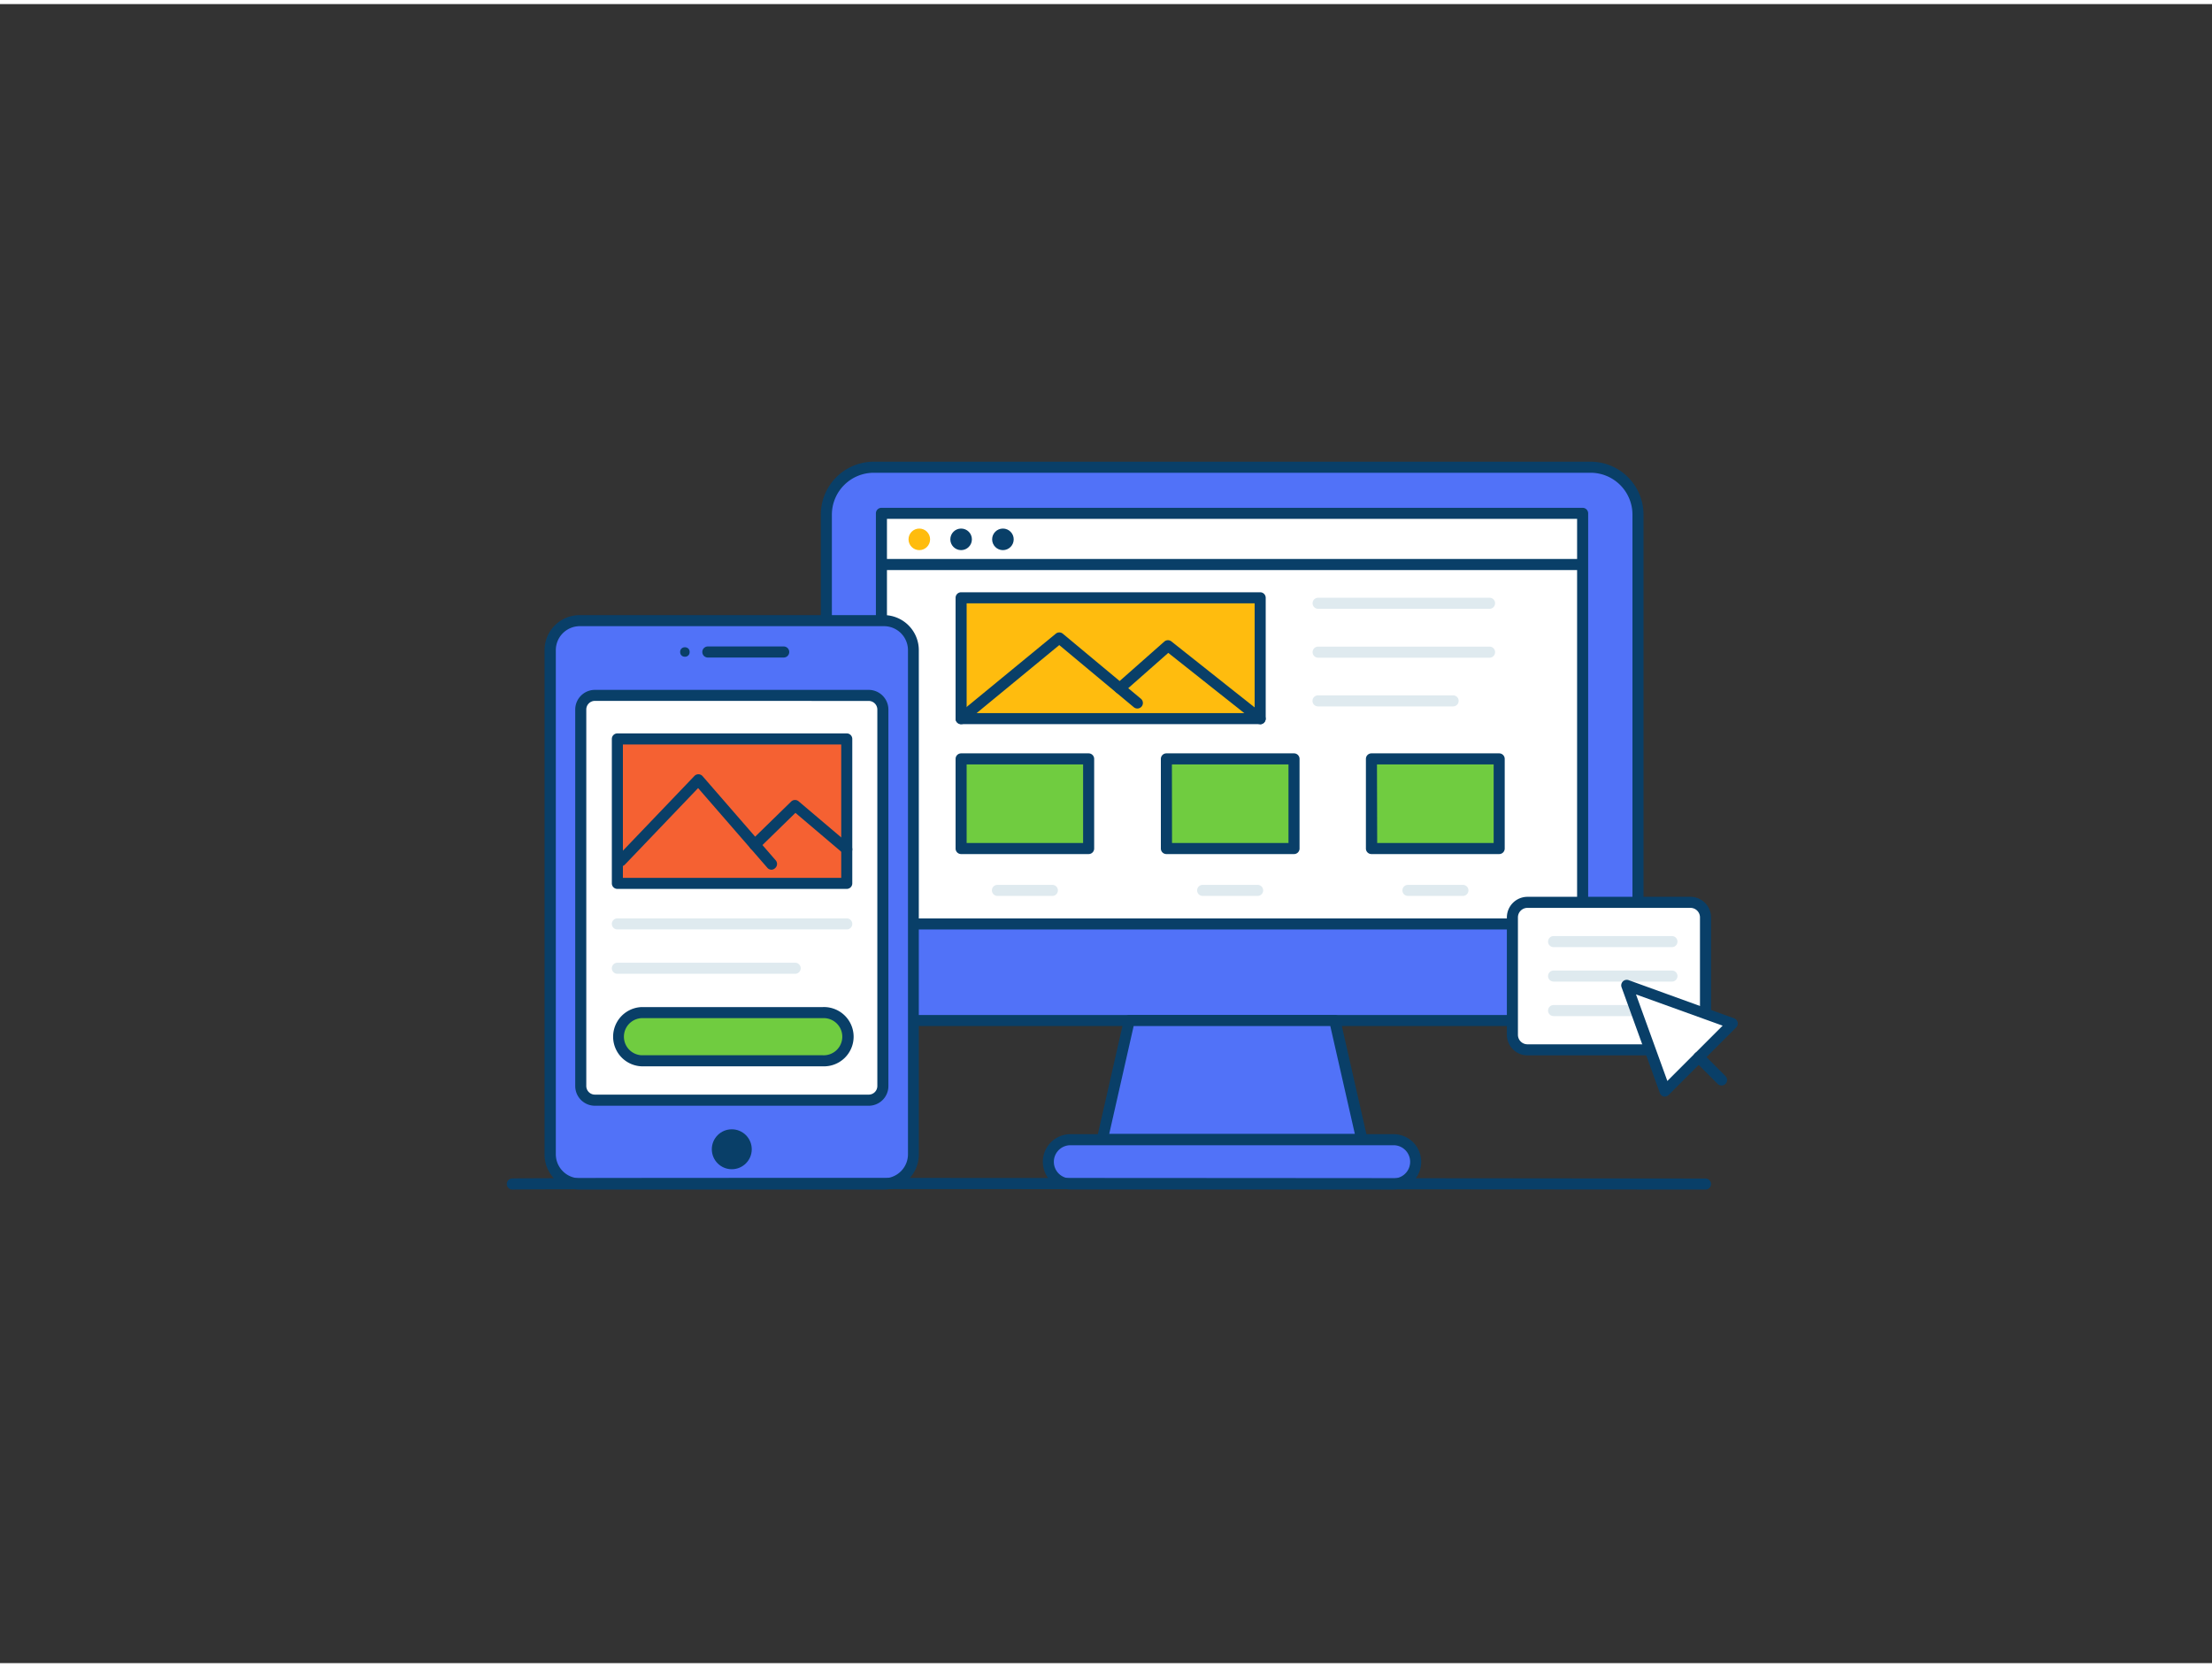 <svg xmlns="http://www.w3.org/2000/svg" viewBox="0 0 400 300" width="406" height="306" class="illustration styles_illustrationTablet__1DWOa"><rect x="0" y="0" width="400" height="300" fill="#333333" stroke="none"/><g id="_59_ui_design_outline" data-name="#59_ui_design_outline"><rect x="149.38" y="83.75" width="146.82" height="100.05" rx="8.56" fill="#5172f8"></rect><path d="M287.63,184.8H158a9.58,9.58,0,0,1-9.57-9.57V92.31A9.57,9.57,0,0,1,158,82.75H287.63a9.57,9.57,0,0,1,9.57,9.56v82.92A9.58,9.58,0,0,1,287.63,184.8ZM158,84.75a7.58,7.58,0,0,0-7.57,7.56v82.92A7.58,7.58,0,0,0,158,182.8H287.63a7.58,7.58,0,0,0,7.57-7.57V92.31a7.57,7.57,0,0,0-7.57-7.56Z" fill="#093f68"></path><polygon points="246.25 205.31 199.33 205.31 204.23 183.8 241.35 183.8 246.25 205.31" fill="#5172f8"></polygon><path d="M246.25,206.31H199.33a1,1,0,0,1-.78-.38,1,1,0,0,1-.19-.84l4.89-21.51a1,1,0,0,1,1-.78h37.12a1,1,0,0,1,1,.78l4.89,21.51a1,1,0,0,1-.19.84A1,1,0,0,1,246.25,206.31Zm-45.67-2H245l-4.44-19.51H205Z" fill="#093f68"></path><rect x="159.39" y="92.09" width="126.8" height="74.25" fill="#fff"></rect><path d="M286.19,167.34H159.39a1,1,0,0,1-1-1V92.09a1,1,0,0,1,1-1h126.8a1,1,0,0,1,1,1v74.25A1,1,0,0,1,286.19,167.34Zm-125.8-2h124.8V93.09H160.39Z" fill="#093f68"></path><rect x="189.55" y="205.31" width="66.47" height="8.04" rx="4.02" fill="#5172f8"></rect><path d="M252,214.35H193.58a5,5,0,1,1,0-10H252a5,5,0,0,1,0,10Zm-58.43-8a3,3,0,1,0,0,6H252a3,3,0,1,0,0-6Z" fill="#093f68"></path><path d="M285.6,102.34H160a1,1,0,0,1,0-2H285.6a1,1,0,0,1,0,2Z" fill="#093f68"></path><circle cx="166.24" cy="96.79" r="1.95" fill="#ffbc0e"></circle><circle cx="173.8" cy="96.79" r="1.95" fill="#093f68"></circle><circle cx="181.36" cy="96.79" r="1.95" fill="#093f68"></circle><rect x="173.8" y="107.36" width="54.08" height="21.86" fill="#ffbc0e"></rect><path d="M227.88,130.21H173.8a1,1,0,0,1-1-1V107.36a1,1,0,0,1,1-1h54.08a1,1,0,0,1,1,1v21.85A1,1,0,0,1,227.88,130.21Zm-53.08-2h52.08V108.36H174.8Z" fill="#093f68"></path><path d="M173.8,130.21a1,1,0,0,1-.77-.36,1,1,0,0,1,.14-1.41l17.75-14.59a1,1,0,0,1,1.27,0l14.12,11.76a1,1,0,1,1-1.28,1.54l-13.48-11.24L174.43,130A1,1,0,0,1,173.8,130.21Z" fill="#093f68"></path><path d="M227.88,130.21a1.05,1.05,0,0,1-.62-.21l-16-12.68-8.13,7.17a1,1,0,0,1-1.32-1.5l8.75-7.73a1,1,0,0,1,1.28,0l16.65,13.2a1,1,0,0,1-.63,1.78Z" fill="#093f68"></path><path d="M269.36,109.35h-31a1,1,0,0,1,0-2h31a1,1,0,0,1,0,2Z" fill="#dfeaef"></path><path d="M269.36,118.19h-31a1,1,0,1,1,0-2h31a1,1,0,0,1,0,2Z" fill="#dfeaef"></path><path d="M262.77,127H238.34a1,1,0,0,1,0-2h24.43a1,1,0,0,1,0,2Z" fill="#dfeaef"></path><rect x="173.8" y="136.49" width="23.06" height="16.21" fill="#70cc40"></rect><path d="M196.86,153.7H173.8a1,1,0,0,1-1-1V136.49a1,1,0,0,1,1-1h23.06a1,1,0,0,1,1,1V152.7A1,1,0,0,1,196.86,153.7Zm-22.06-2h21.06V137.49H174.8Z" fill="#093f68"></path><rect x="210.92" y="136.49" width="23.06" height="16.21" fill="#70cc40"></rect><path d="M234,153.7H210.92a1,1,0,0,1-1-1V136.49a1,1,0,0,1,1-1H234a1,1,0,0,1,1,1V152.7A1,1,0,0,1,234,153.7Zm-22.06-2H233V137.49H211.92Z" fill="#093f68"></path><rect x="248.04" y="136.49" width="23.06" height="16.21" fill="#70cc40"></rect><path d="M271.1,153.7H248a1,1,0,0,1-1-1V136.49a1,1,0,0,1,1-1H271.1a1,1,0,0,1,1,1V152.7A1,1,0,0,1,271.1,153.7Zm-22.06-2H270.1V137.49H249Z" fill="#093f68"></path><path d="M190.3,161.27h-9.93a1,1,0,0,1,0-2h9.93a1,1,0,0,1,0,2Z" fill="#dfeaef"></path><path d="M227.42,161.27h-9.94a1,1,0,0,1,0-2h9.94a1,1,0,0,1,0,2Z" fill="#dfeaef"></path><path d="M264.54,161.27H254.6a1,1,0,0,1,0-2h9.94a1,1,0,0,1,0,2Z" fill="#dfeaef"></path><rect x="99.48" y="111.49" width="65.71" height="101.88" rx="5.33" fill="#5172f8"></rect><path d="M159.85,214.37h-55A6.35,6.35,0,0,1,98.47,208V116.82a6.35,6.35,0,0,1,6.34-6.33h55a6.34,6.34,0,0,1,6.34,6.33V208A6.34,6.34,0,0,1,159.85,214.37Zm-55-101.88a4.34,4.34,0,0,0-4.34,4.33V208a4.35,4.35,0,0,0,4.34,4.33h55a4.35,4.35,0,0,0,4.34-4.33V116.82a4.34,4.34,0,0,0-4.34-4.33Z" fill="#093f68"></path><rect x="105.02" y="125.01" width="54.63" height="73.2" rx="2.56" fill="#fff"></rect><path d="M157.08,199.21h-49.5a3.56,3.56,0,0,1-3.56-3.56V127.57a3.56,3.56,0,0,1,3.56-3.56h49.5a3.57,3.57,0,0,1,3.57,3.56v68.08A3.56,3.56,0,0,1,157.08,199.21ZM107.58,126a1.56,1.56,0,0,0-1.56,1.56v68.08a1.56,1.56,0,0,0,1.56,1.56h49.5a1.56,1.56,0,0,0,1.57-1.56V127.57a1.56,1.56,0,0,0-1.57-1.56Z" fill="#093f68"></path><circle cx="123.85" cy="117.16" r="0.86" fill="#093f68"></circle><path d="M141.67,118.16H128a1,1,0,0,1,0-2h13.72a1,1,0,0,1,0,2Z" fill="#093f68"></path><circle cx="132.33" cy="207.08" r="3.61" fill="#093f68"></circle><rect x="111.64" y="132.88" width="41.47" height="26.14" fill="#f56132"></rect><path d="M153.12,160H111.64a1,1,0,0,1-1-1V132.88a1,1,0,0,1,1-1h41.48a1,1,0,0,1,1,1V159A1,1,0,0,1,153.12,160Zm-40.48-2h39.48V133.88H112.64Z" fill="#093f68"></path><rect x="111.64" y="182.37" width="41.47" height="8.7" rx="4.35" fill="#70cc40"></rect><path d="M148.76,192.08H116a5.36,5.36,0,0,1,0-10.71h32.77a5.36,5.36,0,1,1,0,10.71ZM116,183.37a3.36,3.36,0,0,0,0,6.71h32.77a3.36,3.36,0,1,0,0-6.71Z" fill="#093f68"></path><path d="M153.12,167.33H111.64a1,1,0,0,1,0-2h41.48a1,1,0,0,1,0,2Z" fill="#dfeaef"></path><path d="M143.79,175.35H111.64a1,1,0,0,1,0-2h32.15a1,1,0,0,1,0,2Z" fill="#dfeaef"></path><path d="M139.52,156.53a1,1,0,0,1-.76-.35l-12.52-14.41L113,155.61a1,1,0,1,1-1.44-1.39l14-14.63a1,1,0,0,1,1.47,0l13.24,15.24a1,1,0,0,1-.1,1.41A1,1,0,0,1,139.52,156.53Z" fill="#093f68"></path><path d="M153.11,153.81a1,1,0,0,1-.64-.24l-8.63-7.32-6.66,6.5a1,1,0,0,1-1.4-1.44l7.31-7.13a1,1,0,0,1,1.35,0l9.32,7.9a1,1,0,0,1-.65,1.77Z" fill="#093f68"></path><path d="M92.6,214.37a1,1,0,0,1-.94-.83,1,1,0,0,1,.85-1.17c1-.2,165.52-.06,215.9,0a1,1,0,0,1,0,2h0c-2.13,0-212.7-.18-215.63,0Z" fill="#093f68"></path><rect x="273.49" y="162.43" width="34.91" height="26.67" rx="2.72" fill="#fff"></rect><path d="M305.69,190.1H276.21a3.73,3.73,0,0,1-3.72-3.72V165.15a3.73,3.73,0,0,1,3.72-3.72h29.48a3.73,3.73,0,0,1,3.72,3.72v21.23A3.73,3.73,0,0,1,305.69,190.1Zm-29.48-26.67a1.72,1.72,0,0,0-1.72,1.72v21.23a1.72,1.72,0,0,0,1.72,1.72h29.48a1.72,1.72,0,0,0,1.72-1.72V165.15a1.72,1.72,0,0,0-1.72-1.72Z" fill="#093f68"></path><path d="M302.34,170.53h-21.4a1,1,0,0,1,0-2h21.4a1,1,0,0,1,0,2Z" fill="#dfeaef"></path><path d="M302.34,176.76h-21.4a1,1,0,0,1,0-2h21.4a1,1,0,0,1,0,2Z" fill="#dfeaef"></path><path d="M296.48,183H280.94a1,1,0,0,1,0-2h15.54a1,1,0,0,1,0,2Z" fill="#dfeaef"></path><polygon points="313.31 184.34 301.1 196.55 294.17 177.41 313.31 184.34" fill="#fff"></polygon><path d="M301.1,197.55l-.22,0a1,1,0,0,1-.72-.63l-6.93-19.14a1,1,0,0,1,1.28-1.28l19.14,6.93A1,1,0,0,1,314,185l-12.21,12.21A1,1,0,0,1,301.1,197.55Zm-5.26-18.47,5.67,15.65,10-10Z" fill="#093f68"></path><line x1="307.21" y1="190.44" x2="311.32" y2="194.55" fill="#fff"></line><path d="M311.32,195.55a1,1,0,0,1-.71-.29l-4.11-4.11a1,1,0,0,1,0-1.42,1,1,0,0,1,1.41,0l4.11,4.12a1,1,0,0,1,0,1.41A1,1,0,0,1,311.32,195.55Z" fill="#093f68"></path></g></svg>